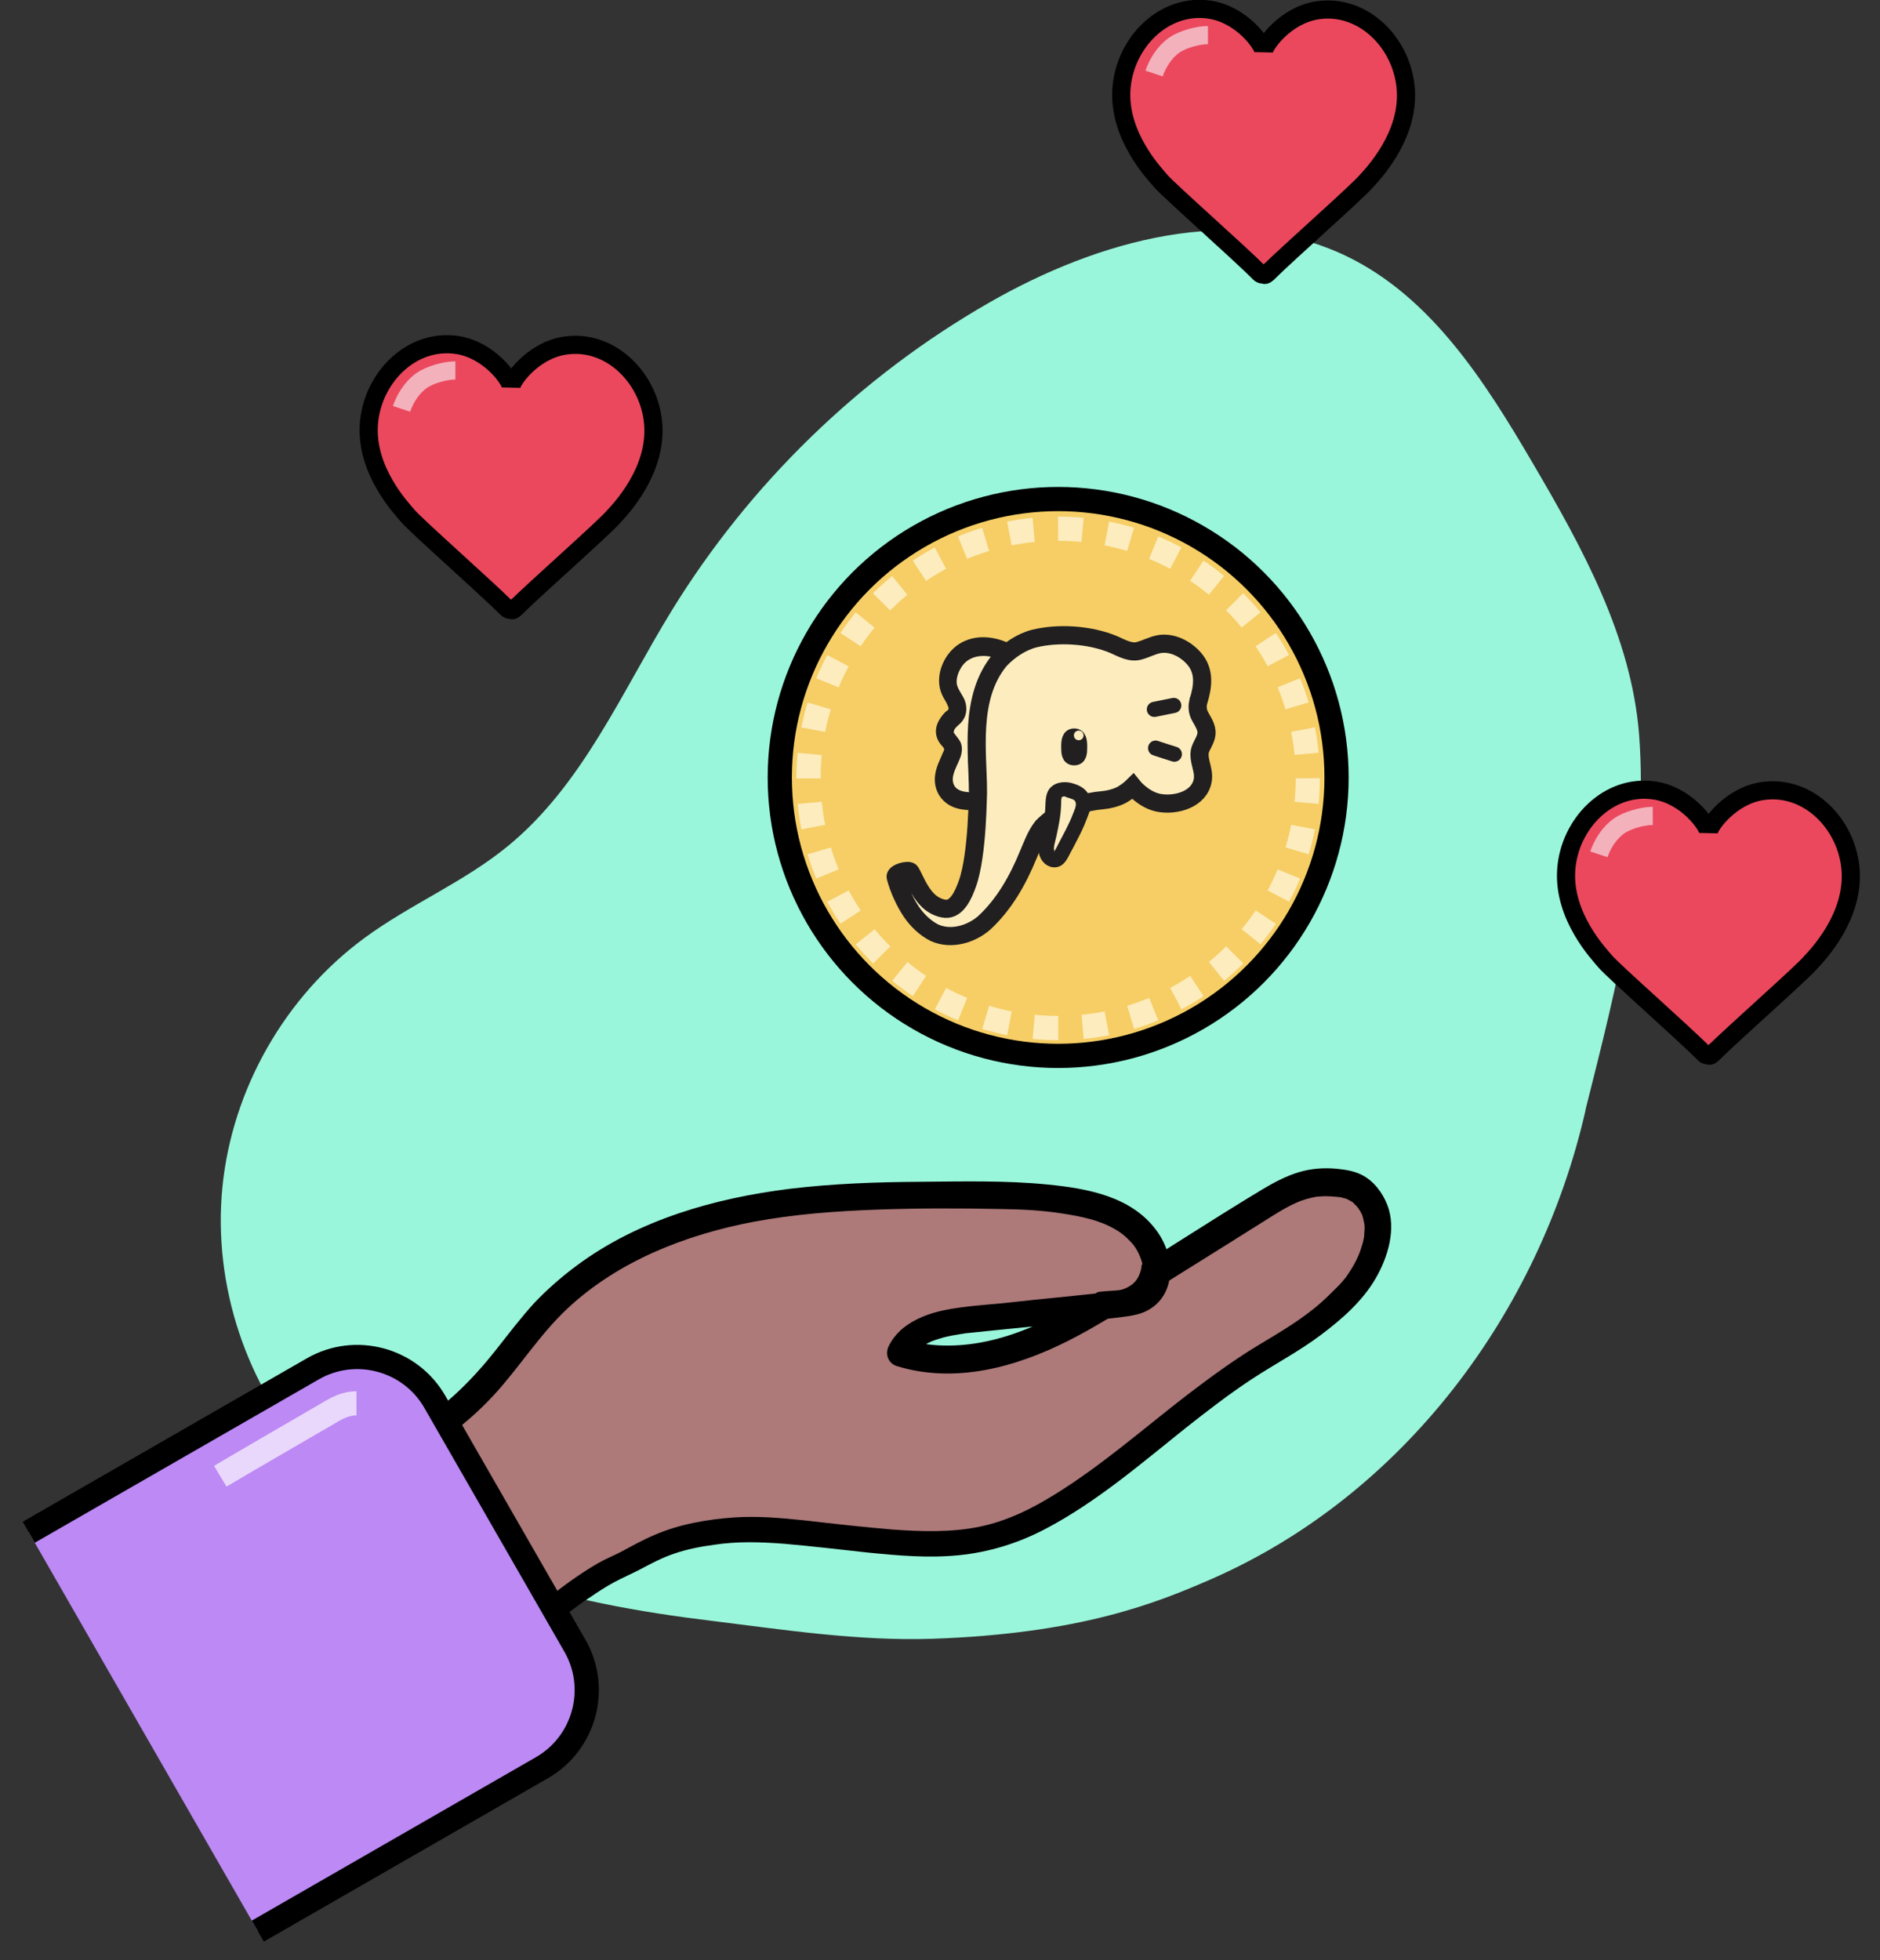 <?xml version="1.0" encoding="utf-8"?>
<!-- Generator: Adobe Illustrator 28.1.0, SVG Export Plug-In . SVG Version: 6.00 Build 0)  -->
<svg version="1.1" id="Layer_4" xmlns="http://www.w3.org/2000/svg" xmlns:xlink="http://www.w3.org/1999/xlink" x="0px" y="0px"
	 viewBox="0 0 621.3 647.7" style="enable-background:new 0 0 621.3 647.7;" xml:space="preserve">
<rect x="0" y="0" width="621.3" height="647.7" fill="#333333" stroke="none"/>
<style type="text/css">
	.st0{fill:#99F6DA;}
	.st1{fill:#F6CE65;stroke:#000000;stroke-width:8;stroke-miterlimit:10;}
	.st2{fill:none;stroke:#FCECBE;stroke-width:8;stroke-miterlimit:10;stroke-dasharray:0,0,8.1,8.1;}
	.st3{fill:#FCECBE;}
	.st4{fill:#221F20;}
	.st5{fill:#FCECBE;stroke:#221F20;stroke-width:6;stroke-miterlimit:10;}
	.st6{fill:#FCECBE;stroke:#221F20;stroke-width:5;stroke-miterlimit:10;}
	.st7{fill:#FCECBE;stroke:#221F20;stroke-width:5;stroke-linecap:round;stroke-miterlimit:10;}
	.st8{fill:#AD7979;}
	.st9{fill:#BC89F5;stroke:#000000;stroke-width:8;stroke-miterlimit:10;}
	.st10{fill:#EB485D;stroke:#000000;stroke-width:6;stroke-miterlimit:10;}
	.st11{fill:#EB485D;stroke:#F3B1BC;stroke-width:6;stroke-miterlimit:10;}
	.st12{fill:none;stroke:#E9D8FC;stroke-width:8;stroke-miterlimit:10;}
	.st13{fill:none;stroke:#FFFFFF;stroke-width:6;stroke-miterlimit:10;}
</style>
<path class="st0" d="M524,366.6c10.8-42.8,20.8-82.1,17.7-123.7c-2.5-32.5-18.8-62-35.3-90.1c-15.7-26.8-33.4-54.6-61.3-68.1
	c-37.2-18-82.3-5.3-118.2,15.3c-42.8,24.5-79.2,59.9-105,101.9c-16.6,27.1-29.5,57.6-54.1,77.7c-14.5,11.9-32.2,19.2-47.3,30.3
	c-26.3,19.3-43.8,50-47,82.4s8,66,30,90c32.7,35.7,83.8,47.5,131.9,53.3c24.2,3,48.4,6.7,72.8,5.9c48.8-1.7,73.8-11.7,92.3-19.8
	c63.1-27.7,108.2-87.7,123.5-154.9"/>
<g>
	<circle class="st1" cx="349.7" cy="256.9" r="92"/>
	<circle class="st2" cx="349.7" cy="257.2" r="82.5"/>
	<g>
		<path class="st3" d="M333.2,215.8c-2.2-1.2-5.1-2.3-7.5-2.3c-2.7,0-5.5,0.6-7.7,2.2c-2.4,1.7-3.9,4.5-4.5,7.4
			c-0.2,1.2-0.3,2.4-0.1,3.5c0.7,2.9,3.6,5.3,3,8.3c-0.3,1.6-1.6,2.1-2.7,3.3s-1.9,2.8-1.4,4.6c0.3,1.2,1.8,2.3,2.3,3.5
			c0.5,1.4-0.1,2.9-0.7,4.2c-0.6,1.2-1.5,2.9-2,5.3c-0.3,1.9-0.2,3.9,0.9,5.5c1.1,1.6,2.9,2.6,4.8,3s3.9,0.3,5.8,0.2
			c-0.2-8.6-1.1-17.2-0.4-25.8C324,230.3,327.2,221.9,333.2,215.8"/>
		<path class="st4" d="M334.7,213.2c-5.5-3-12.4-3.9-17.9-0.3c-5.1,3.4-8.1,10.8-5.5,16.6c0.5,1.2,1.3,2.2,1.8,3.4
			c0.2,0.4,0.3,0.8,0.4,1c0,0.1-0.2,0.7,0.1,0.3c-0.3,0.5-0.9,0.8-1.3,1.2c-0.5,0.5-1,1.1-1.4,1.7c-0.9,1.3-1.6,2.9-1.6,4.5
			c0,1.7,0.6,3.2,1.7,4.5c0.3,0.4,0.8,0.8,1,1.3c0.1,0.3-0.1,0.8-0.3,1.1c-1.1,2.7-2.4,5-2.7,7.9c-0.4,3.7,1.1,7.2,4.2,9.3
			s6.9,2.1,10.4,1.9c1.6-0.1,3-1.3,3-3c-0.2-9-1.4-18.2-0.2-27.2c0.9-7.2,3.9-14.3,8.9-19.5c2.7-2.8-1.6-7-4.2-4.2
			c-5.8,6-9.3,13.9-10.5,22.2c-1.4,9.6-0.3,19.2,0,28.8l3-3c-2.3,0.1-5,0.3-6.9-0.8c-1.6-0.9-2.1-2.7-1.7-4.6
			c0.5-2.2,1.6-3.9,2.4-6.1c0.5-1.4,0.7-3.1,0.2-4.5c-0.4-1.2-1.4-2.2-2.1-3.2c-0.2-0.4-0.4-0.3-0.3-0.7c0-0.1,0.1-0.4,0.2-0.7
			c0.5-0.9,1.4-1.5,2.1-2.2c1.9-2,2.3-4.7,1.4-7.3c-0.7-1.9-2.4-3.8-2.7-5.6c-0.3-2,0.7-4.5,1.9-6.1c1.4-1.9,3.6-2.9,5.8-3.1
			c2.7-0.3,5.3,0.5,7.7,1.8C335.1,220.2,338.1,215,334.7,213.2L334.7,213.2L334.7,213.2z"/>
	</g>
	<path class="st5" d="M323.2,261.6c0-12.6-3.1-31.1,7.2-43.5c3-3.2,7.1-6,11.4-7.1c7.8-1.9,18.2-1.4,26.3,2c2.7,1.2,5.6,2.9,8.5,2
		c2.2-0.6,4.3-1.8,6.7-2.2c4.2-0.6,8.5,1.6,11.3,4.8c3.6,4.1,3,9.1,1.5,14c0,0.1,0,0.1-0.1,0.2c-0.3,1.4-0.3,2.9,0.3,4.3
		c1,2.1,2.7,4.1,2.4,6.5c-0.2,2-1.8,3.8-2.2,5.7c-0.5,3.3,1.5,6,1,9.4c-1,6.4-8.8,8.6-14.4,7.6c-5.1-0.9-8.7-5.4-8.7-5.4
		s-1.2,1.2-3.1,2.4c-2.2,1.4-5.5,2-6.8,2.1c-12.3,1-18.9,7.7-19.8,8.6c-0.1,0.1-0.1,0.1-0.2,0.2c-2.2,2.8-3.3,6.1-4.7,9.3
		c-3.4,8.3-7.9,16.3-14.5,22.4c-4.3,3.8-11,5.8-16.5,3.3c-3-1.5-5.7-4.1-7.6-6.9c-2.1-3.1-4.2-7.6-5.2-11.5
		c-0.3-1.4,4.3-2.6,4.9-1.7c1.1,1.8,2.7,6.2,5.4,9c1.5,1.7,3.9,3,6.1,3.2c3.9,0.3,6.1-4.9,7.3-8.3
		C323.2,282.2,323.1,261.6,323.2,261.6L323.2,261.6z"/>
	<path class="st6" d="M356.8,246.8c0,2-0.1,3.6-1.8,3.6s-1.8-1.6-1.8-3.6s0.2-3.6,1.8-3.6S356.8,244.8,356.8,246.8z"/>
	<circle class="st3" cx="356.5" cy="243" r="1.6"/>
	<path class="st7" d="M381.5,234.4c2.1-0.4,4.3-0.9,6.4-1.3"/>
	<path class="st7" d="M388.1,249.2c-2.1-0.7-4.2-1.3-6.2-2"/>
	<g>
		<path class="st3" d="M353.4,261.1c-1.3-0.3-2.5-0.3-3.7,0.3c-1,0.5-1.6,1.9-1.6,3.4c0,1.9-0.2,4-0.4,5.6c-0.5,3-1.1,5.9-1.8,8.7
			c-1.1,4,2.8,7,4.6,3.7c1.6-2.9,3.2-6,4.7-9c0.9-1.9,1.9-4.2,2.6-6.4c0.6-1.8,0.1-4-1.3-5C355.5,261.8,354.4,261.4,353.4,261.1
			L353.4,261.1z"/>
		<path class="st4" d="M354,258.7c-2.6-0.6-5.6-0.2-7.3,2.1c-1.4,2.1-1.1,4.6-1.3,7s-0.6,4.6-1.1,6.8s-1.4,4.7-1,7.1
			c0.3,1.8,1.4,3.6,3.1,4.4c1.9,1,4.2,0.5,5.5-1.2c0.8-0.9,1.3-2.1,1.9-3.2c0.7-1.2,1.3-2.5,2-3.8c1.2-2.3,2.3-4.5,3.2-6.9
			c1-2.5,2.1-5,1.1-7.7S356.7,259.4,354,258.7c-3.1-0.9-4.4,4-1.3,4.8c0.7,0.2,1.3,0.4,2,0.7c0.1,0.1,0.7,0.5,0.5,0.3
			s0.2,0.5,0.2,0.4c0.5,1.2-0.3,2.7-0.8,4c-1.3,3.5-3.2,6.8-4.9,10.1c-0.4,0.8-0.8,1.6-1.3,2.4c-0.4,0.6-0.1,0.2-0.1,0.1
			c-0.1,0.2-0.2,0-0.1,0.1l0.1-0.1c-0.2,0.1-0.2,0.1-0.1,0c0.1,0,0.6-0.1,0.3-0.1c-0.3,0,0.4,0.1,0.1,0c-0.3-0.1,0.1,0.1,0.2,0.1
			c-0.1,0-0.2-0.2-0.1,0c0.2,0.2-0.1-0.1-0.1-0.1c-0.2-0.2,0,0,0,0.1c-0.1-0.1-0.2-0.3-0.2-0.4c0.2,0.3-0.1-0.3-0.1-0.5
			c0-0.2,0-0.8,0.1-1.3c0.2-1,0.5-2,0.7-2.9c0.4-1.9,0.8-3.7,1.1-5.6c0.3-2,0.5-4,0.5-6.1c0-0.6,0.1-1.2,0.3-1.4
			c0.3-0.3-0.1,0.1,0.1,0c0.1-0.1,0.3-0.1,0.4-0.1c0.4-0.1,0.8,0,1.2,0.1C355.8,264.3,357.2,259.4,354,258.7L354,258.7z"/>
	</g>
	<g>
		<path class="st8" d="M165.6,532.7c5.1-4.6,8.6,6.2,13.7,1.6c4.4-4,17.6-13.7,23-16c5.4-2.3,14-8,22-10c20.7-5.1,30.7-2.9,51.9-0.8
			c17.8,1.8,36.1,4.6,53.3-0.5c7.7-2.3,14.9-6.1,21.8-10.4c23.8-15,43.8-35.6,68.1-49.8c9.6-5.6,18.1-11.1,26.3-20
			c7.2-7.7,12.7-21.3,6.9-30.1c-4-6-9.4-5.8-11-6c-10.7-1.3-17.8,3.3-26.9,9c-13.7,8.6-27.3,17.1-41,25.7
			c-11.6,7.2-23.2,14.5-36.1,19.1s-27.1,6.4-40.2,2.3c3.8-8.1,14.2-10,23.1-10.9c16.2-1.7,32.4-3.3,48.6-5c3.6-0.4,7.5-0.9,10.1-3.4
			c2.1-2.1,2.9-5.2,2.8-8.2c-0.2-6.4-4.3-12.2-9.6-15.9c-5.3-3.6-11.7-5.3-18-6.4c-12-2-24.2-2-36.3-2c-24.7,0-49.6,0.1-73.7,5.1
			c-24.2,5-47.8,15.5-64.7,33.6c-6.9,7.4-12.5,15.9-19.3,23.5c-8.3,9.2-18.3,16.8-29.4,22.3"/>
		<path d="M168.8,535.8c-0.8,0.7-0.1,0.1,0.2-0.1c-1,0.5-0.4,0.2,0,0.1l-0.7,0.1c0.5,0,0.3,0-0.5-0.1c0,0,0.7,0.2,0.7,0.2
			c0-0.1-1-0.5-0.1,0c0.2,0.2,0.5,0.3,0.7,0.4c0.5,0.4,1.1,0.8,1.6,1.1c2.9,2,6.3,3,9.6,1.3c2.5-1.3,4.6-3.7,6.8-5.4
			c-0.8,0.6,0.2-0.2,0.3-0.2c0.3-0.2,0.7-0.5,1-0.7c0.7-0.5,1.3-1,2-1.5c1.5-1.1,3-2.2,4.6-3.2c2.6-1.8,5.2-3.5,8-5s5.6-2.7,8.3-4.1
			c3.8-2,7.5-4,11.4-5.3c4.3-1.5,9-2.4,13.6-3c3.1-0.5,7.5-0.8,11.2-0.8s7.7,0.2,11.6,0.5c9.2,0.8,18.4,1.9,27.6,2.9
			c10,1,20.1,1.9,30.1,0.9s19.5-3.9,28.5-8.6c17-8.9,31.7-21.6,46.6-33.5c7.1-5.6,14.2-11.1,21.8-16.1s15.5-9.1,22.7-14.5
			s13.9-11.3,18.3-18.9c4-7,6.8-16.2,3.8-24.1c-1.6-4.1-4.5-8-8.5-10c-2.6-1.3-5.3-1.7-8.2-2c-4.3-0.4-8.6-0.1-12.8,1.2
			s-8.1,3.4-11.8,5.6c-17.6,10.6-34.7,21.9-52.2,32.6c-16.2,10-33.9,19.5-53.3,19c-4.5-0.1-8.6-0.8-12.9-2.1l2.7,6.6
			c0.2-0.5,0.5-1,0.8-1.5c0.2-0.2,0.3-0.5,0.5-0.7c-0.5,0.6,0.1-0.1,0.2-0.2c0.4-0.4,0.8-0.8,1.2-1.2c0.1-0.1,0.7-0.6,0.3-0.3
			s0.4-0.3,0.5-0.4c1-0.7,2-1.2,3.1-1.7c0.7-0.3-0.6,0.2,0.1,0c0.3-0.1,0.5-0.2,0.8-0.3c0.6-0.2,1.2-0.4,1.9-0.6
			c1.2-0.4,2.4-0.6,3.7-0.9c0.6-0.1,1.2-0.2,1.8-0.3c0.4-0.1,0.7-0.1,1.1-0.2c0.1,0,1.2-0.2,0.7-0.1s0.4,0,0.5-0.1
			c0.3,0,0.6-0.1,0.9-0.1c0.7-0.1,1.4-0.1,2-0.2c1.9-0.2,3.8-0.4,5.8-0.6c14.4-1.5,28.9-2.7,43.3-4.5c3.2-0.4,6.6-0.9,9.4-2.7
			c3-1.8,5.1-4.8,6-8.1c1.7-6.1-0.2-12.8-3.9-17.8c-8.3-11.3-22.8-13.9-36-15.2c-14.1-1.4-28.4-1-42.5-0.9s-28.4,0.6-42.6,2.3
			c-24.9,3.1-50,10.2-70.4,25.3c-5,3.7-9.7,7.8-14,12.3c-4.5,4.9-8.5,10.2-12.6,15.4c-7.8,9.9-16.5,18.6-27.1,25.2
			c-2.6,1.6-5.3,3.1-8.1,4.5c-2.2,1.1-2.8,4.2-1.6,6.2c1.3,2.2,4,2.7,6.2,1.6c11-5.5,21-13,29.4-22s15.3-20.2,24.6-28.9
			c16.8-15.7,39-24.4,61.6-28.7c13.4-2.5,26.9-3.5,40.5-4s27.5-0.5,41.2-0.2c6.8,0.1,13.6,0.4,20.4,1.5c5.9,0.9,11.9,2.1,17,5
			c2.5,1.4,4,2.7,6,4.9c1.4,1.6,2.6,4,3.2,6.2c0.1,0.3,0.1,0.6,0.2,1c0,0.1,0.1,0.9,0,0.3c0.1,0.6,0.1,1.3,0.1,2c0,0.3,0,0.7-0.1,1
			c0-0.1,0.1-0.5,0,0c-0.1,0.3-0.2,0.6-0.2,1c-0.1,0.1-0.4,1-0.2,0.5c-0.1,0.3-0.3,0.6-0.5,0.9c-0.5,0.9-0.3,0.4-0.2,0.3
			c-0.2,0.2-0.5,0.5-0.7,0.7c0.4-0.3-0.2,0.1-0.3,0.2c-0.3,0.2-0.6,0.3-0.8,0.5c0.5-0.2-0.2,0.1-0.3,0.1c-0.8,0.3-1.6,0.5-2.4,0.6
			c-1.4,0.3-1.8,0.3-3.4,0.5c-1.8,0.2-3.6,0.4-5.4,0.6c-3.5,0.4-7,0.7-10.5,1.1c-7,0.7-14.1,1.4-21.1,2.2c-6.3,0.6-12.7,1-18.9,2.2
			c-5.2,1-10.2,2.8-14.3,6.1c-1.9,1.6-3.6,3.6-4.7,5.9c-1.3,2.6-0.2,5.7,2.7,6.6c19.2,5.9,39.3,0.4,56.7-8.4
			c8.7-4.4,17-9.7,25.2-14.8c8.8-5.5,17.6-11,26.4-16.5c4.3-2.7,8.6-5.4,12.9-8.1c3.7-2.3,7.3-4.7,11.3-6.4
			c-0.7,0.3,0.8-0.3,0.7-0.3c0.3-0.1,0.6-0.2,0.9-0.3c0.9-0.3,1.8-0.6,2.8-0.8s1.7-0.4,2.2-0.4c1.2-0.1,2.4-0.2,3.6-0.1
			c1.3,0,2.6,0.2,4,0.3c0.6,0,0.6-0.2-0.2,0c0.2,0,0.6,0.1,0.8,0.2c0.6,0.1,1.3,0.3,1.9,0.6c-1-0.4,0.1,0.1,0.3,0.2
			c0.4,0.2,0.7,0.4,1,0.6c1,0.6-0.4-0.5,0.5,0.4c0.3,0.4,0.7,0.7,1,1c0.4,0.5,0.9,1.2,1.3,1.9c0,0.1,0.6,1.3,0.3,0.5
			c0.2,0.5,0.4,1.1,0.5,1.6c0.1,0.4,0.2,0.8,0.3,1.3c-0.2-1,0,0.4,0.1,0.5c0.1,0.9,0.1,1.8,0,2.7c0,0.5-0.1,0.9-0.1,1.4
			c0-0.2,0.2-0.7,0,0.2c-0.2,1.1-0.4,2.1-0.8,3.2c-1,3.5-2.8,6.7-5.1,10c-0.2,0.3-0.7,0.9-1.3,1.6c-0.6,0.7-1.2,1.3-1.8,1.9
			c-1.7,1.7-3.4,3.4-5.2,5c-6.2,5.5-13.6,9.8-20.9,14.2c-8.1,4.9-15.7,10.5-23.2,16.2c-14.4,11.1-28,23.1-43.4,32.7
			c-8,5-16.2,9.1-25.5,11s-19.2,1.6-28.7,0.9c-9.7-0.8-19.3-1.9-28.9-3c-7.7-0.8-15.4-1.5-23.1-1c-9,0.6-18.3,2.2-26.6,5.8
			c-3.8,1.6-7.4,3.6-11.1,5.6c-2.5,1.3-5.1,2.3-7.5,3.7c-5.9,3.4-11.5,7.5-16.9,11.8c-1,0.8-2,1.6-3,2.5c-0.2,0.2-0.4,0.3-0.6,0.5
			c-0.6,0.5,0,0.2,0,0c0,0.5-1.5,0.2,0,0.1c-1.3,0.1,0.8,0-0.1,0c1.3,0,0.6,0.1,0.2,0c-0.8-0.3,0.7,0.5,0.2,0.1
			c-0.4-0.3-0.9-0.5-1.3-0.8c-1-0.7-1.9-1.4-3-2c-3.6-1.9-7.2-1.3-10.2,1.3c-1.8,1.6-1.6,4.7,0,6.4
			C164.3,537.7,167,537.4,168.8,535.8L168.8,535.8L168.8,535.8z"/>
	</g>
	<path class="st9" d="M9.5,506.3l93.9-54c14.1-8.1,32.2-3.2,40.3,10.9l46.3,80.6c8.1,14.1,3.2,32.2-10.9,40.3l-93.9,54"/>
	<path class="st8" d="M355.6,427.4c4,0,8-0.7,12.1-0.9c1.2-0.1,2.3-0.1,3.5-0.5c2.1-0.8,3.8-1.9,4.9-3.9c1.3-2.5,1.9-5.4-0.2-7.6
		c-1.2-1.4-3.1-2.5-4.8-3.2c-2.8-1.3-6.2-1.5-8.8,0.4c-2.1,1.6-3.5,3.9-3.9,6.5c-0.2,1.2-0.2,2.4,0.4,3.5c0.6,0.9,1.6,1.8,2.7,2.1
		c2.2,0.5,5.1-0.7,5.5-3.1c0.1-0.3,0.1-0.6,0.2-1c0.1-0.2,0.4-1.1,0.1-0.4s0.1-0.1,0.2-0.3c0.2-0.4,0.4-0.2-0.3,0.3
		c0.1-0.1,0.3-0.2,0.3-0.3c-0.5,0.8-0.7,0.4-0.3,0.3c0.7-0.3-0.4,0.1-0.4,0.1s0.6-0.2,0.5-0.1c-0.1,0-0.9,0-0.5,0.1
		c0.2,0,0.8,0.1,0.1,0c-0.7-0.1-0.2,0-0.1,0c0,0,0.5,0.2,0.5,0.2c-0.1,0.1-1-0.5-0.2,0c0.6,0.3,1.2,0.6,1.7,1
		c0.1,0.1,0.2,0.1,0.3,0.2c0.5,0.3-0.7-0.6-0.3-0.2c0.1,0.1,0.2,0.2,0.3,0.3c0.5,0.6,0.4,0.2-0.3-1.2c-0.5-0.6-0.6-1.2-0.5-1.8
		c0.1-1,0-0.2-0.1,0.1c-0.2,0.7,0.2-0.5,0.2-0.5c0,0-0.2,0.4-0.2,0.4c-0.1,0.2-0.6,1-0.2,0.4s-0.3,0.1,0.5-0.5
		c0.7-0.5,0.2-0.2,0-0.1c-0.1,0-0.2,0.1-0.3,0.1c-0.4,0.3,1-0.4,0.5-0.2c-0.2,0.1-0.4,0.2-0.7,0.2c-0.7,0.2-0.8-0.1,0.4,0
		c-0.1,0-0.2,0-0.3,0c-0.6,0-1.3,0.1-1.9,0.1c-1.9,0.1-3.9,0.3-5.8,0.5c-1.7,0.1-3.3,0.3-5,0.3c-2.3,0-4.6,2.1-4.5,4.5
		S353.1,427.5,355.6,427.4L355.6,427.4L355.6,427.4z"/>
	<path class="st10" d="M215.9,140.5c-1-15.3-14-28.6-29.2-26.3c-10.6,1.6-17.6,11.4-17.8,13.7c-0.1-2.4-7.2-12.3-17.8-13.9
		c-15.2-2.3-28.2,11-29.2,26.3c-1,15.3,10.7,27.6,12.9,30.2c2.8,3.3,26,23.8,32.7,30.5c0.4,0.4,0.8,0.6,1.2,0.4
		c0.4,0.4,0.9,0.3,1.4-0.2c6.7-6.7,30-27.2,32.7-30.5C205.2,168.1,216.9,155.8,215.9,140.5L215.9,140.5z"/>
	<path class="st11" d="M132.7,135.1c1.1-3.3,3.4-7.1,6.7-9.4c2.7-1.9,7.8-3.3,11.1-3.3"/>
	<path class="st10" d="M611.6,287.7c-1-15.3-14-28.6-29.2-26.3c-10.6,1.6-17.6,11.4-17.8,13.7c-0.1-2.4-7.2-12.3-17.8-13.9
		c-15.2-2.3-28.2,11-29.2,26.3c-1,15.3,10.7,27.6,12.9,30.2c2.8,3.3,26.1,23.8,32.7,30.5c0.4,0.4,0.8,0.6,1.2,0.4
		c0.4,0.4,0.9,0.3,1.4-0.2c6.7-6.7,30-27.2,32.7-30.5C600.9,315.3,612.6,303,611.6,287.7L611.6,287.7z"/>
	<path class="st11" d="M528.4,282.3c1.1-3.3,3.4-7.1,6.7-9.4c2.7-1.9,7.8-3.3,11.1-3.3"/>
	<path class="st10" d="M464.6,29.7c-1-15.3-14-28.6-29.2-26.3c-10.6,1.6-17.6,11.4-17.8,13.7c-0.1-2.4-7.2-12.3-17.8-13.9
		c-15.2-2.3-28.2,11-29.2,26.3c-1,15.3,10.7,27.6,12.9,30.2c2.8,3.3,26.1,23.8,32.7,30.5c0.4,0.4,0.8,0.6,1.2,0.4
		c0.4,0.4,0.9,0.3,1.4-0.2c6.7-6.7,30-27.2,32.7-30.5C453.9,57.3,465.6,45,464.6,29.7L464.6,29.7z"/>
	<path class="st11" d="M381.4,24.3c1.1-3.3,3.4-7.1,6.7-9.4c2.7-1.9,7.8-3.3,11.1-3.3"/>
	<path class="st12" d="M72.8,487.8c8-4.8,24-14,36-21c2.8-1.7,5.6-3.1,9-3.1"/>
</g>
<path class="st13" d="M1940.8,334.8c6-8,10.8-12.4,20-17c8-4,20.5-7.7,29-7"/>
</svg>
